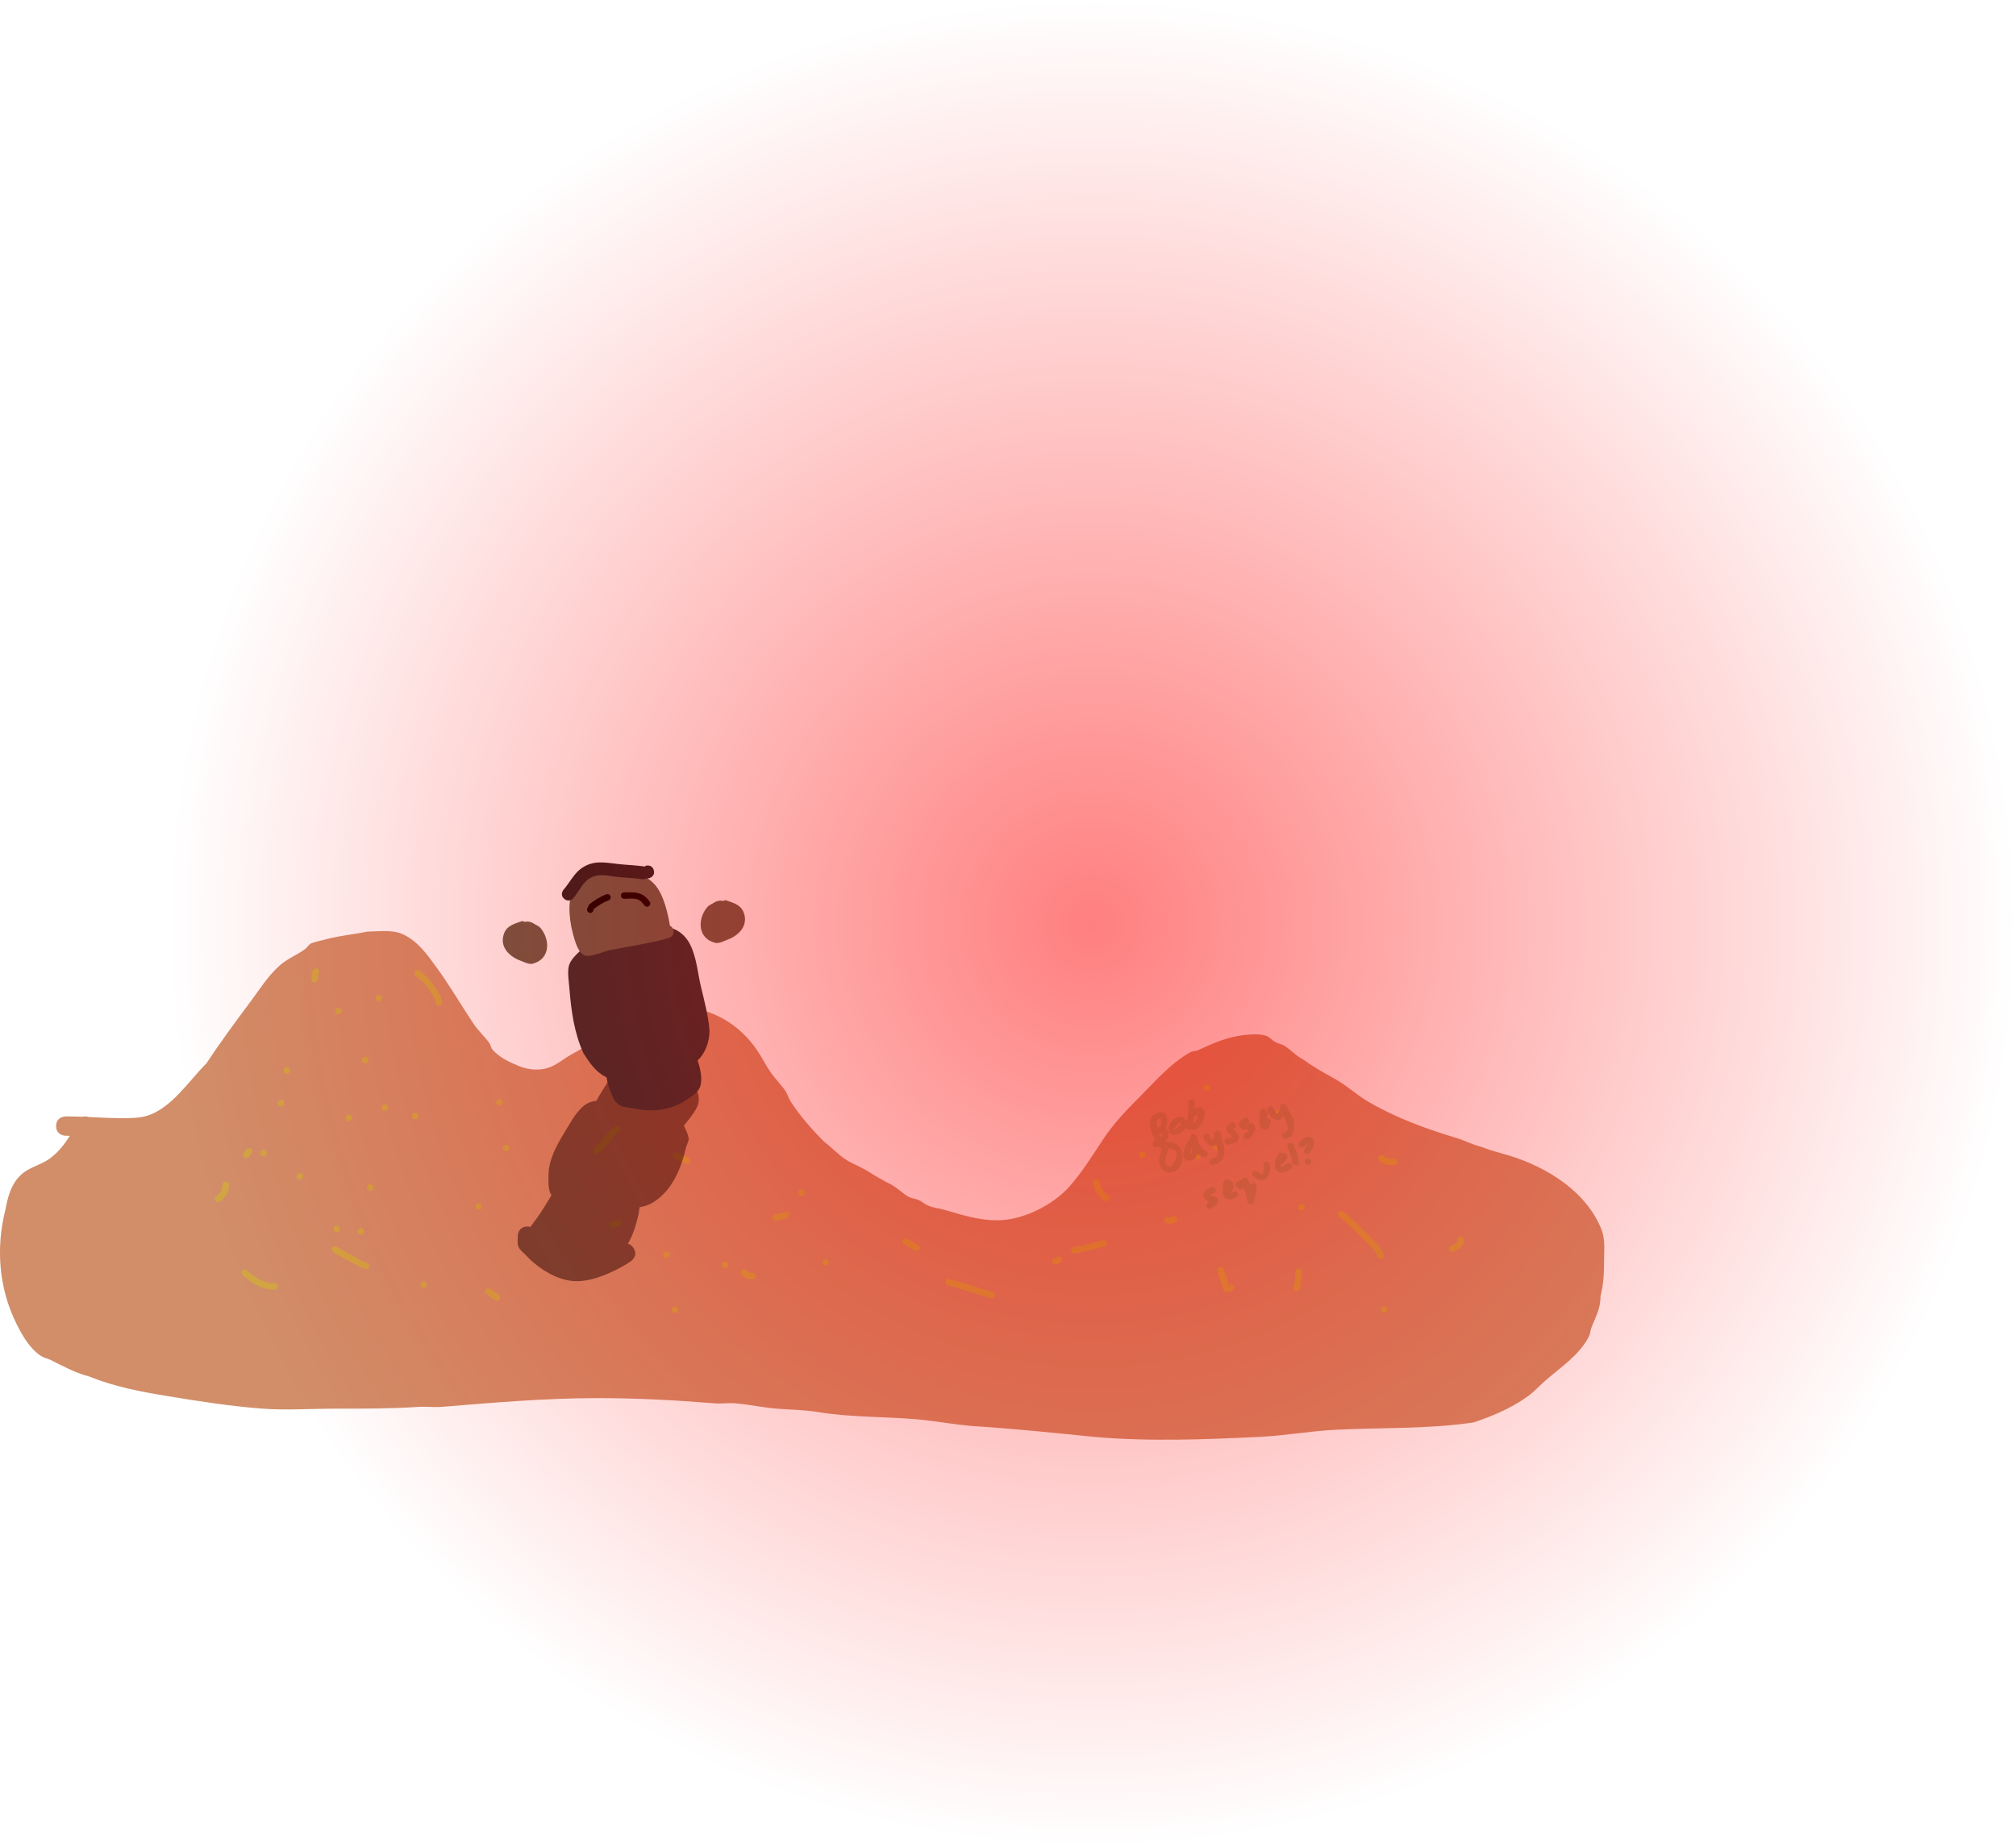 <svg version="1.1" xmlns="http://www.w3.org/2000/svg" xmlns:xlink="http://www.w3.org/1999/xlink" width="780.867" height="715.682" viewBox="0,0,780.867,715.682"><defs><radialGradient cx="353.272" cy="208.05" r="357.841" gradientUnits="userSpaceOnUse" id="color-1"><stop offset="0" stop-color="#ff0000" stop-opacity="0.502"/><stop offset="1" stop-color="#ff0000" stop-opacity="0"/></radialGradient></defs><g transform="translate(69.754,149.791)"><g data-paper-data="{&quot;isPaintingLayer&quot;:true}" fill-rule="nonzero" stroke="none" stroke-linecap="butt" stroke-linejoin="miter" stroke-miterlimit="10" stroke-dasharray="" stroke-dashoffset="0" style="mix-blend-mode: normal"><path d="M-42.722,290.258c-0.519,-0.012 -1.035,-0.019 -1.547,-0.019c0,0 -3.75,0 -3.75,-3.75c0,-3.75 3.75,-3.75 3.75,-3.75c2.127,0 4.242,0.057 6.352,0.138c0.338,-0.088 0.72,-0.138 1.151,-0.138c0.59,0 1.088,0.093 1.507,0.25c4.253,0.192 8.504,0.426 12.818,0.433c3.349,0.005 7.164,-0.006 10.379,-1.161c9.185,-3.299 15.573,-13.428 22.191,-19.976c5.386,-8.147 11.18,-16.042 16.997,-23.805c3.622,-4.832 6.776,-10.048 11.369,-14.129c3.094,-2.749 6.614,-4.065 9.858,-6.387c0.893,-0.639 1.428,-1.739 2.391,-2.267c0.585,-0.321 5.368,-1.482 6.395,-1.739c5.237,-1.309 10.317,-1.776 15.547,-2.822c4.259,-0.025 9.383,-0.808 13.401,0.949c5.877,2.571 9.571,7.88 13.188,12.847c5.164,7.092 9.545,14.649 14.41,21.949c1.785,2.679 4.23,4.837 6.069,7.403c0.553,0.771 0.618,1.845 1.238,2.564c2.213,2.564 5.766,4.564 8.852,5.758c3.834,1.95 8.718,2.674 12.936,1.238c3.178,-1.082 6.043,-3.603 8.962,-5.197c13.179,-7.195 26.536,-18.198 42.05,-18.198c12.145,0.107 23,6.69 29.762,16.736c1.892,2.811 3.418,5.944 5.377,8.748c1.084,1.551 4.605,5.484 5.537,6.941c0.822,1.285 1.231,2.804 2.046,4.093c3.45,5.452 8.392,11 12.941,15.559c2.759,2.069 5.041,4.598 7.869,6.575c2.737,1.913 5.888,2.916 8.698,4.664c3.17,1.972 5.913,3.602 9.245,5.288c2.518,1.274 4.467,3.493 6.947,4.84c1.191,0.647 2.633,0.692 3.868,1.251c1.208,0.547 2.207,1.489 3.411,2.046c2.192,1.015 4.691,1.165 7.005,1.859c6.522,1.955 13.167,3.966 20.077,3.937c9.631,0.047 21.491,-5.813 27.902,-13.076c5.155,-5.841 9.035,-12.266 13.325,-18.691c3.821,-5.723 8.579,-10.724 13.421,-15.566c6.211,-6.211 12.263,-13.392 20.087,-17.762c0.891,-0.498 2.026,-0.372 2.958,-0.786c4.387,-1.95 8.069,-3.788 12.804,-4.948c3.681,-0.902 10.009,-1.878 13.692,-0.602c1.294,0.448 2.178,1.678 3.38,2.335c1.151,0.629 2.529,0.801 3.638,1.503c2.728,1.727 4.404,3.894 7.411,5.398c3.93,2.93 7.949,5.083 12.144,7.424c4.556,2.542 8.487,6.262 13.005,8.893c10.683,6.221 22.258,10.437 33.975,13.974c3.309,0.999 6.264,2.594 9.635,3.437c3.618,1.44 7.143,2.272 10.829,3.384c14.628,4.416 30.131,14.065 35.853,28.845c1.415,3.654 0.934,7.772 0.934,11.584c0,4.887 -0.151,9.339 -1.392,14.101c0.019,5.015 -1.951,7.984 -3.615,12.439c-0.367,0.982 -0.339,2.104 -0.813,3.039c-3.638,7.18 -10.743,11.861 -16.618,16.91c-2.349,2.019 -4.573,4.548 -7.086,6.348c-6.443,4.614 -13.612,7.684 -21.113,10.157c-17.707,2.58 -35.349,1.951 -53.176,2.801c-9.816,0.468 -19.549,2.276 -29.354,2.751c-21.296,1.032 -43.352,1.914 -64.629,-0.009c-15.198,-1.519 -30.401,-3.123 -45.614,-4.086c-7.797,-0.494 -15.503,-2.096 -23.269,-2.734c-12.56,-1.032 -25.342,-0.723 -37.824,-2.767c-5.331,-0.907 -10.698,-0.871 -16.064,-1.326c-5.269,-0.447 -10.503,-1.564 -15.749,-2.052c-2.697,-0.251 -5.426,0.226 -8.125,0.005c-15.117,-1.237 -30.154,-2.034 -45.393,-2.034c-20.158,0 -40.385,1.76 -60.444,3.401c-2.946,0.241 -5.918,-0.199 -8.868,0c-10.761,0.726 -21.508,0.692 -32.326,0.692c-9.318,0 -18.986,0.691 -28.277,-0.013c-12.201,-0.924 -24.337,-2.816 -36.454,-4.812c-10.613,-1.748 -20.571,-3.612 -30.557,-7.635c-5.221,-1.331 -10.066,-3.944 -14.837,-6.348c-1.229,-0.619 -2.649,-0.852 -3.809,-1.593c-4.346,-2.778 -7.265,-7.953 -9.475,-12.368c-6.871,-13.722 -8.09,-29.34 -4.397,-44.11c0.995,-4.975 2.024,-9.667 5.782,-13.425c3.293,-3.293 7.768,-3.922 11.373,-6.53c3.222,-2.33 5.747,-5.473 7.833,-8.878z" data-paper-data="{&quot;index&quot;:null}" fill="#d18e69" stroke-width="0.5"/><path d="M210.327,199.307l0.843,-0.364c2.553,0.899 5.829,1.581 7.048,4.581c2.129,5.236 -1.805,9.14 -6.226,10.768c-1.567,0.577 -3.261,1.606 -4.873,1.167c-6.81,-1.852 -6.645,-9.321 -2.976,-13.742c0.772,-0.93 2.019,-1.328 3.029,-1.992c0,0 1.557,-0.934 3.155,-0.419z" fill="#635d48" stroke-width="0.5"/><path d="M136.63,207.815c1.01,0.664 2.257,1.062 3.029,1.992c3.669,4.42 3.835,11.89 -2.976,13.742c-1.612,0.438 -3.306,-0.59 -4.873,-1.167c-4.421,-1.628 -8.355,-5.532 -6.226,-10.768c1.22,-3 4.495,-3.682 7.048,-4.581l0.843,0.364c1.597,-0.515 3.155,0.419 3.155,0.419z" data-paper-data="{&quot;index&quot;:null}" fill="#635d48" stroke-width="0.5"/><path d="M40.106,264.947c0,-0.69 0.56,-1.25 1.25,-1.25c0.69,0 1.25,0.56 1.25,1.25c0,0.69 -0.56,1.25 -1.25,1.25c-0.69,0 -1.25,-0.56 -1.25,-1.25z" fill="#d1a643" stroke-width="0.5"/><path d="M31.106,296.947c0,-0.69 0.56,-1.25 1.25,-1.25c0.69,0 1.25,0.56 1.25,1.25c0,0.69 -0.56,1.25 -1.25,1.25c-0.69,0 -1.25,-0.56 -1.25,-1.25z" fill="#d1a643" stroke-width="0.5"/><path d="M72.439,310.281c0,-0.69 0.56,-1.25 1.25,-1.25c0.69,0 1.25,0.56 1.25,1.25c0,0.69 -0.56,1.25 -1.25,1.25c-0.69,0 -1.25,-0.56 -1.25,-1.25z" fill="#d1a643" stroke-width="0.5"/><path d="M78.106,279.281c0,-0.69 0.56,-1.25 1.25,-1.25c0.69,0 1.25,0.56 1.25,1.25c0,0.69 -0.56,1.25 -1.25,1.25c-0.69,0 -1.25,-0.56 -1.25,-1.25z" fill="#d1a643" stroke-width="0.5"/><path d="M114.439,317.614c0,-0.69 0.56,-1.25 1.25,-1.25c0.69,0 1.25,0.56 1.25,1.25c0,0.69 -0.56,1.25 -1.25,1.25c-0.69,0 -1.25,-0.56 -1.25,-1.25z" fill="#d1a643" stroke-width="0.5"/><path d="M59.439,326.281c0,-0.69 0.56,-1.25 1.25,-1.25c0.69,0 1.25,0.56 1.25,1.25c0,0.69 -0.56,1.25 -1.25,1.25c-0.69,0 -1.25,-0.56 -1.25,-1.25z" fill="#d1a643" stroke-width="0.5"/><path d="M160.472,296.831c-0.884,-0.884 0,-1.768 0,-1.768l0.333,-0.333c2.57,-2.57 4.844,-6.595 7.992,-8.234c0,0 1.118,-0.559 1.677,0.559c0.559,1.118 -0.559,1.677 -0.559,1.677c-1.878,0.884 -2.334,2.398 -3.592,4.008c-1.07,1.369 -2.52,2.528 -3.749,3.758l-0.333,0.333c0,0 -0.884,0.884 -1.768,0z" fill="#d1a643" stroke-width="0.5"/><path d="M64.106,283.281c0,-0.69 0.56,-1.25 1.25,-1.25c0.69,0 1.25,0.56 1.25,1.25c0,0.69 -0.56,1.25 -1.25,1.25c-0.69,0 -1.25,-0.56 -1.25,-1.25z" fill="#d1a643" stroke-width="0.5"/><path d="M75.772,236.947c0,-0.69 0.56,-1.25 1.25,-1.25c0.69,0 1.25,0.56 1.25,1.25c0,0.69 -0.56,1.25 -1.25,1.25c-0.69,0 -1.25,-0.56 -1.25,-1.25z" fill="#d1a643" stroke-width="0.5"/><path d="M60.106,241.947c0,-0.69 0.56,-1.25 1.25,-1.25c0.69,0 1.25,0.56 1.25,1.25c0,0.69 -0.56,1.25 -1.25,1.25c-0.69,0 -1.25,-0.56 -1.25,-1.25z" fill="#d1a643" stroke-width="0.5"/><path d="M70.439,260.947c0,-0.69 0.56,-1.25 1.25,-1.25c0.69,0 1.25,0.56 1.25,1.25c0,0.69 -0.56,1.25 -1.25,1.25c-0.69,0 -1.25,-0.56 -1.25,-1.25z" fill="#d1a643" stroke-width="0.5"/><path d="M122.439,277.281c0,-0.69 0.56,-1.25 1.25,-1.25c0.69,0 1.25,0.56 1.25,1.25c0,0.69 -0.56,1.25 -1.25,1.25c-0.69,0 -1.25,-0.56 -1.25,-1.25z" fill="#d1a643" stroke-width="0.5"/><path d="M125.106,294.947c0,-0.69 0.56,-1.25 1.25,-1.25c0.69,0 1.25,0.56 1.25,1.25c0,0.69 -0.56,1.25 -1.25,1.25c-0.69,0 -1.25,-0.56 -1.25,-1.25z" fill="#d1a643" stroke-width="0.5"/><path d="M229.503,322.343c-0.395,-1.186 0.791,-1.581 0.791,-1.581l1.395,-0.397c0.867,0.018 1.736,-0.244 2.536,-0.577c0,0 1.161,-0.464 1.625,0.696c0.464,1.161 -0.696,1.625 -0.696,1.625c-1.102,0.427 -2.282,0.739 -3.464,0.756l-0.605,0.269c0,0 -1.186,0.395 -1.581,-0.791z" fill="#d1a643" stroke-width="0.5"/><path d="M190.904,297.388c0.559,-1.118 1.677,-0.559 1.677,-0.559l1.286,0.644c1.032,0.413 2.052,0.859 3.047,1.356c0,0 1.118,0.559 0.559,1.677c-0.559,1.118 -1.677,0.559 -1.677,0.559c-0.963,-0.482 -1.953,-0.911 -2.953,-1.311l-1.38,-0.689c0,0 -1.118,-0.559 -0.559,-1.677z" fill="#d1a643" stroke-width="0.5"/><path d="M222.939,344.614c0,1.25 -1.25,1.25 -1.25,1.25l-0.912,-0.024c-1.205,-0.274 -2.406,-0.829 -3.305,-1.675c0,0 -0.884,-0.884 0,-1.768c0.884,-0.884 1.768,0 1.768,0c0.504,0.558 1.285,0.874 2.028,0.991l0.422,-0.024c0,0 1.25,0 1.25,1.25z" fill="#d1a643" stroke-width="0.5"/><path d="M166.439,324.614c0,-1.25 1.25,-1.25 1.25,-1.25l-0.131,0.089c0.556,-0.222 1.111,-0.444 1.667,-0.667c0,0 1.161,-0.464 1.625,0.696c0.464,1.161 -0.696,1.625 -0.696,1.625c-0.556,0.222 -1.111,0.444 -1.667,0.667l-0.798,0.089c0,0 -1.25,0 -1.25,-1.25z" fill="#d1a643" stroke-width="0.5"/><path d="M209.772,340.281c0,-0.69 0.56,-1.25 1.25,-1.25c0.69,0 1.25,0.56 1.25,1.25c0,0.69 -0.56,1.25 -1.25,1.25c-0.69,0 -1.25,-0.56 -1.25,-1.25z" fill="#d1a643" stroke-width="0.5"/><path d="M286.467,334.186c-0.571,1.112 -1.683,0.54 -1.683,0.54l-0.878,-0.453c-1.134,-0.648 -2.274,-1.29 -3.443,-1.874c0,0 -1.118,-0.559 -0.559,-1.677c0.559,-1.118 1.677,-0.559 1.677,-0.559c1.21,0.605 2.39,1.269 3.565,1.94l0.781,0.4c0,0 1.112,0.571 0.54,1.683z" fill="#d1a643" stroke-width="0.5"/><path d="M239.439,312.281c0,-0.69 0.56,-1.25 1.25,-1.25c0.69,0 1.25,0.56 1.25,1.25c0,0.69 -0.56,1.25 -1.25,1.25c-0.69,0 -1.25,-0.56 -1.25,-1.25z" fill="#d1a643" stroke-width="0.5"/><path d="M341.474,337.722c0.559,1.118 -0.559,1.677 -0.559,1.677l-1.333,0.667c0,0 -1.118,0.559 -1.677,-0.559c-0.559,-1.118 0.559,-1.677 0.559,-1.677l1.333,-0.667c0,0 1.118,-0.559 1.677,0.559z" fill="#d1a643" stroke-width="0.5"/><path d="M345.13,334.859c-0.245,-1.226 0.981,-1.471 0.981,-1.471l1.667,-0.333c3.251,-0.65 6.402,-1.517 9.609,-2.32c0,0 1.213,-0.303 1.516,0.91c0.303,1.213 -0.91,1.516 -0.91,1.516c-3.245,0.809 -6.436,1.688 -9.725,2.346l-1.667,0.333c0,0 -1.226,0.245 -1.471,-0.981z" fill="#d1a643" stroke-width="0.5"/><path d="M296.487,346.604c0.343,-1.202 1.545,-0.859 1.545,-0.859l2.333,0.667c4.81,1.375 9.525,2.963 14.333,4.333c0,0 1.202,0.343 0.859,1.545c-0.343,1.202 -1.545,0.859 -1.545,0.859c-4.809,-1.377 -9.521,-2.959 -14.333,-4.333l-2.333,-0.667c0,0 -1.202,-0.343 -0.859,-1.545z" fill="#d1a643" stroke-width="0.5"/><path d="M248.772,339.281c0,-0.69 0.56,-1.25 1.25,-1.25c0.69,0 1.25,0.56 1.25,1.25c0,0.69 -0.56,1.25 -1.25,1.25c-0.69,0 -1.25,-0.56 -1.25,-1.25z" fill="#d1a643" stroke-width="0.5"/><path d="M392.772,298.281c0,-0.69 0.56,-1.25 1.25,-1.25c0.69,0 1.25,0.56 1.25,1.25c0,0.69 -0.56,1.25 -1.25,1.25c-0.69,0 -1.25,-0.56 -1.25,-1.25z" fill="#d1a643" stroke-width="0.5"/><path d="M433.106,317.947c0,-0.69 0.56,-1.25 1.25,-1.25c0.69,0 1.25,0.56 1.25,1.25c0,0.69 -0.56,1.25 -1.25,1.25c-0.69,0 -1.25,-0.56 -1.25,-1.25z" fill="#d1a643" stroke-width="0.5"/><path d="M386.14,322.055c0.559,1.118 -0.559,1.677 -0.559,1.677l-1.756,0.791c-0.591,-0.121 -1.182,-0.242 -1.773,-0.363c0,0 -1.213,-0.303 -0.91,-1.516c0.303,-1.213 1.516,-0.91 1.516,-0.91c0.298,0.101 0.596,0.202 0.894,0.303l0.911,-0.542c0,0 1.118,-0.559 1.677,0.559z" fill="#d1a643" stroke-width="0.5"/><path d="M424.106,281.614c0,-0.69 0.56,-1.25 1.25,-1.25c0.69,0 1.25,0.56 1.25,1.25c0,0.69 -0.56,1.25 -1.25,1.25c-0.69,0 -1.25,-0.56 -1.25,-1.25z" fill="#d1a643" stroke-width="0.5"/><path d="M407.906,348.064c0.884,0.884 0,1.768 0,1.768l-0.914,0.662c-0.76,0.064 -1.626,0.585 -2.28,0.193c-0.654,-0.392 -0.644,-1.385 -0.903,-2.102c-0.699,-1.935 -1.32,-3.948 -1.973,-5.908c0,0 -0.395,-1.186 0.791,-1.581c1.186,-0.395 1.581,0.791 1.581,0.791c0.524,1.574 1.15,3.113 1.673,4.687c0.207,0.624 -0.447,1.632 0.117,1.97c0.175,0.105 0.258,-0.316 0.387,-0.474l-0.247,-0.005c0,0 0.884,-0.884 1.768,0z" fill="#d1a643" stroke-width="0.5"/><path d="M448.702,319.847c0.767,-0.987 1.754,-0.219 1.754,-0.219l1.027,0.798c3.385,2.638 6.289,5.837 9.322,8.87c2.196,2.196 4.196,3.946 5.378,6.854c0,0 0.464,1.161 -0.696,1.625c-1.161,0.464 -1.625,-0.696 -1.625,-0.696c-1.006,-2.563 -2.895,-4.086 -4.824,-6.015c-2.957,-2.957 -5.784,-6.099 -9.089,-8.664l-1.027,-0.798c0,0 -0.987,-0.767 -0.219,-1.754z" fill="#d1a643" stroke-width="0.5"/><path d="M403.85,295.412c-0.464,1.161 -1.625,0.696 -1.625,0.696l-1.667,-0.667c0,0 -1.161,-0.464 -0.696,-1.625c0.464,-1.161 1.625,-0.696 1.625,-0.696l1.667,0.667c0,0 1.161,0.464 0.696,1.625z" fill="#d1a643" stroke-width="0.5"/><path d="M491.439,333.947c0,-1.25 1.25,-1.25 1.25,-1.25l-0.164,0.094c1.076,-0.595 2.465,-0.902 2.247,-2.178c0,0 0,-1.25 1.25,-1.25c1.25,0 1.25,1.25 1.25,1.25c-0.186,2.668 -1.41,3.085 -3.607,4.405l-0.976,0.178c0,0 -1.25,0 -1.25,-1.25z" fill="#d1a643" stroke-width="0.5"/><path d="M464.356,298.197c0.75,-1 1.75,-0.25 1.75,-0.25l1.139,0.88c0.9,0.268 1.906,0.505 2.808,0.24c0,0 1.213,-0.303 1.516,0.91c0.303,1.213 -0.91,1.516 -0.91,1.516c-1.479,0.331 -3.066,-0.021 -4.526,-0.426l-1.527,-1.12c0,0 -1,-0.75 -0.25,-1.75z" fill="#d1a643" stroke-width="0.5"/><path d="M465.106,357.614c0,-0.69 0.56,-1.25 1.25,-1.25c0.69,0 1.25,0.56 1.25,1.25c0,0.69 -0.56,1.25 -1.25,1.25c-0.69,0 -1.25,-0.56 -1.25,-1.25z" fill="#d1a643" stroke-width="0.5"/><path d="M396.439,271.614c0,-0.69 0.56,-1.25 1.25,-1.25c0.69,0 1.25,0.56 1.25,1.25c0,0.69 -0.56,1.25 -1.25,1.25c-0.69,0 -1.25,-0.56 -1.25,-1.25z" fill="#d1a643" stroke-width="0.5"/><path d="M359.807,314.84c-0.559,1.118 -1.677,0.559 -1.677,0.559l-0.992,-0.567c-1.815,-1.844 -3.294,-3.906 -3.366,-6.551c0,0 0,-1.25 1.25,-1.25c1.25,0 1.25,1.25 1.25,1.25c-0.083,1.831 1.375,3.547 2.634,4.783l0.342,0.099c0,0 1.118,0.559 0.559,1.677z" fill="#d1a643" stroke-width="0.5"/><path d="M371.439,297.614c0,-0.69 0.56,-1.25 1.25,-1.25c0.69,0 1.25,0.56 1.25,1.25c0,0.69 -0.56,1.25 -1.25,1.25c-0.69,0 -1.25,-0.56 -1.25,-1.25z" fill="#d1a643" stroke-width="0.5"/><path d="M431.797,350.399c-1.118,-0.559 -0.559,-1.677 -0.559,-1.677l0.239,-0.411c0.465,-1.802 0.379,-3.681 0.642,-5.54c0,0 0.177,-1.237 1.414,-1.061c1.237,0.177 1.061,1.414 1.061,1.414c-0.283,1.964 -0.224,3.874 -0.691,5.793l-0.428,0.923c0,0 -0.559,1.118 -1.677,0.559z" fill="#d1a643" stroke-width="0.5"/><path d="M68.772,327.281c0,-0.69 0.56,-1.25 1.25,-1.25c0.69,0 1.25,0.56 1.25,1.25c0,0.69 -0.56,1.25 -1.25,1.25c-0.69,0 -1.25,-0.56 -1.25,-1.25z" fill="#d1a643" stroke-width="0.5"/><path d="M118.238,350.055c0.559,-1.118 1.677,-0.559 1.677,-0.559l0.858,0.451c0.889,0.667 1.778,1.333 2.667,2c0,0 1,0.75 0.25,1.75c-0.75,1 -1.75,0.25 -1.75,0.25c-0.889,-0.667 -1.778,-1.333 -2.667,-2l-0.476,-0.215c0,0 -1.118,-0.559 -0.559,-1.677z" fill="#d1a643" stroke-width="0.5"/><path d="M73.208,341.009c-0.395,1.186 -1.581,0.791 -1.581,0.791l-2.154,-0.73c-3.278,-2.169 -6.867,-3.565 -10.144,-5.75c0,0 -1.04,-0.693 -0.347,-1.733c0.693,-1.04 1.733,-0.347 1.733,-0.347c3.183,2.123 6.685,3.453 9.856,5.584l1.846,0.604c0,0 1.186,0.395 0.791,1.581z" fill="#d1a643" stroke-width="0.5"/><path d="M24.062,342.481c0.8,-0.96 1.76,-0.16 1.76,-0.16l0.079,0.066c3.347,2.792 6.184,5.008 10.787,4.977c0,0 1.25,0 1.25,1.25c0,1.25 -1.25,1.25 -1.25,1.25c-5.223,-0.029 -8.557,-2.368 -12.387,-5.557l-0.079,-0.066c0,0 -0.96,-0.8 -0.16,-1.76z" fill="#d1a643" stroke-width="0.5"/><path d="M27.439,295.281c1,0.75 0.25,1.75 0.25,1.75l-1,1.333c0,0 -0.75,1 -1.75,0.25c-1,-0.75 -0.25,-1.75 -0.25,-1.75l1,-1.333c0,0 0.75,-1 1.75,-0.25z" fill="#d1a643" stroke-width="0.5"/><path d="M53.573,225.73c0.808,0.808 0.139,1.615 0.018,1.749c-0.04,0.821 -0.162,1.641 -0.356,2.438c0,0 -0.303,1.213 -1.516,0.91c-1.213,-0.303 -0.909,-1.516 -0.909,-1.516c0.198,-0.769 0.302,-1.57 0.296,-2.364l0.699,-1.217c0,0 0.884,-0.884 1.768,0z" fill="#d1a643" stroke-width="0.5"/><path d="M175.594,333.694c2.08,3.12 -1.04,5.2 -1.04,5.2l-1.475,0.978c-5.538,3.267 -12.966,6.771 -19.582,6.713c-7.203,-0.063 -14.691,-4.846 -19.421,-9.924c-1.037,-1.113 -2.406,-2.031 -3.019,-3.423c-0.55,-1.249 -0.19,-2.722 -0.285,-4.083c0,0 0,-3.75 3.75,-3.75c0.456,0 0.856,0.055 1.208,0.153c0.831,-1.322 1.873,-2.556 2.774,-3.839c1.925,-2.74 3.656,-5.58 5.342,-8.45c-0.023,-0.032 -0.045,-0.064 -0.068,-0.097c-1.262,-1.851 -1.104,-5.22 -1.092,-7.406c0.041,-7.155 4.007,-13.181 7.595,-19.14c2.095,-3.48 5.011,-8.545 9.275,-9.628c0.581,-0.148 1.133,-0.236 1.659,-0.274c1.533,-2.785 3.319,-5.47 4.952,-8.192c0,0 1.929,-3.216 5.145,-1.286c2.408,1.445 1.931,3.61 1.539,4.607c0.929,-0.369 1.904,-0.654 2.848,-0.978c0.925,-0.317 1.844,-0.658 2.785,-0.925c6.809,-1.935 22.935,-4.431 22.409,6.806c-0.133,2.841 -3.493,6.709 -5.193,8.846c-0.187,0.226 -0.378,0.451 -0.572,0.674c0.667,1.629 1.641,3.185 1.835,4.927c0.136,1.222 -0.716,2.354 -0.993,3.552c-1.863,8.053 -5.29,16.635 -12.701,21.262c-1.643,1.026 -3.436,1.599 -5.287,1.919c-0.166,1.326 -0.381,2.578 -0.529,3.217c-0.791,3.421 -2.042,7.686 -4.006,10.913c0.731,0.179 1.489,0.645 2.144,1.628zM193.17,276.371c-0.452,-0.009 -1.024,-0.204 -1.532,-0.323c0.17,0.331 0.308,0.721 0.4,1.18c0.037,0.187 0.064,0.367 0.079,0.54c0.155,-0.24 0.308,-0.482 0.459,-0.726c0.109,-0.177 0.348,-0.438 0.595,-0.671zM189.106,281.639c0.017,0.037 0.034,0.075 0.051,0.113c0.048,-0.053 0.097,-0.108 0.145,-0.163c-0.102,0.03 -0.172,0.045 -0.196,0.051z" fill-opacity="0.502" fill="#000000" stroke-width="0.5"/><path d="M100.659,239.827c-1.213,0.303 -1.516,-0.91 -1.516,-0.91l-0.293,-1.203c-2.039,-4.079 -3.937,-6.521 -7.609,-9.458c0,0 -0.976,-0.781 -0.195,-1.757c0.781,-0.976 1.757,-0.195 1.757,-0.195c4.028,3.223 6.143,6.046 8.391,10.542l0.374,1.464c0,0 0.303,1.213 -0.91,1.516z" fill="#d1a643" stroke-width="0.5"/><path d="M37.772,277.614c0,-0.69 0.56,-1.25 1.25,-1.25c0.69,0 1.25,0.56 1.25,1.25c0,0.69 -0.56,1.25 -1.25,1.25c-0.69,0 -1.25,-0.56 -1.25,-1.25z" fill="#d1a643" stroke-width="0.5"/><path d="M13.571,315.173c-0.559,-1.118 0.559,-1.677 0.559,-1.677l0.335,-0.093c1.291,-1.277 2.018,-2.248 1.974,-4.123c0,0 0,-1.25 1.25,-1.25c1.25,0 1.25,1.25 1.25,1.25c-0.041,2.554 -0.955,4.078 -2.693,5.877l-0.998,0.574c0,0 -1.118,0.559 -1.677,-0.559z" fill="#d1a643" stroke-width="0.5"/><path d="M45.106,305.947c0,-0.69 0.56,-1.25 1.25,-1.25c0.69,0 1.25,0.56 1.25,1.25c0,0.69 -0.56,1.25 -1.25,1.25c-0.69,0 -1.25,-0.56 -1.25,-1.25z" fill="#d1a643" stroke-width="0.5"/><path d="M89.772,282.614c0,-0.69 0.56,-1.25 1.25,-1.25c0.69,0 1.25,0.56 1.25,1.25c0,0.69 -0.56,1.25 -1.25,1.25c-0.69,0 -1.25,-0.56 -1.25,-1.25z" fill="#d1a643" stroke-width="0.5"/><path d="M93.106,347.947c0,-0.69 0.56,-1.25 1.25,-1.25c0.69,0 1.25,0.56 1.25,1.25c0,0.69 -0.56,1.25 -1.25,1.25c-0.69,0 -1.25,-0.56 -1.25,-1.25z" fill="#d1a643" stroke-width="0.5"/><path d="M190.439,357.614c0,-0.69 0.56,-1.25 1.25,-1.25c0.69,0 1.25,0.56 1.25,1.25c0,0.69 -0.56,1.25 -1.25,1.25c-0.69,0 -1.25,-0.56 -1.25,-1.25z" fill="#d1a643" stroke-width="0.5"/><path d="M187.106,336.281c0,-0.69 0.56,-1.25 1.25,-1.25c0.69,0 1.25,0.56 1.25,1.25c0,0.69 -0.56,1.25 -1.25,1.25c-0.69,0 -1.25,-0.56 -1.25,-1.25z" fill="#d1a643" stroke-width="0.5"/><g stroke-width="0.5"><g data-paper-data="{&quot;index&quot;:null}"><path d="M165.19,267.606c-0.126,-0.059 -0.251,-0.12 -0.375,-0.182c-3.903,-1.962 -6.323,-5.621 -8.594,-9.195c-3.619,-7.955 -4.749,-16.56 -5.438,-25.209c-0.194,-2.439 -0.867,-6.472 -0.123,-8.828c0.653,-2.068 2.598,-4.039 4.162,-5.45c5.004,-4.514 11.388,-7.203 17.973,-8.319c2.642,-0.438 5.251,-0.66 7.919,-0.883l2.102,-0.211c0,0 0.437,-0.044 0.963,0.089c5.567,-0.978 10.936,1.135 13.744,6.652c2.559,5.028 2.964,11.199 4.263,16.604c1.346,5.605 2.798,10.977 3.279,16.759c-0.058,5.085 -1.825,8.859 -4.611,11.671c1.252,3.603 2.043,7.898 0.738,10.702c-0.828,1.778 -3.342,3.331 -4.906,4.425c-5.563,3.893 -12.93,4.966 -19.517,3.614c-0.853,-0.175 -5.216,-0.795 -5.713,-1.049c-2.85,-1.46 -3.014,-2.804 -4.237,-5.382c-0.577,-1.602 -1.377,-3.746 -1.63,-5.807z" fill="#2e2e2e"/><path d="M189.356,213.568l-2.255,0.674c-6.873,1.709 -13.735,2.714 -20.694,4.099c-2.404,0.478 -7.459,2.906 -9.741,2.025c-2.079,-0.802 -3.257,-4.187 -3.852,-6.103c-1.964,-6.329 -2.967,-13.607 -0.684,-19.888c6.432,-9.093 25.036,-9.986 32.25,-0.831c3.044,3.863 4.532,10.501 5.373,15.337c0.519,0.228 1.014,0.688 1.28,1.574c0.718,2.395 -1.676,3.113 -1.676,3.113z" data-paper-data="{&quot;index&quot;:null}" fill="#635d48"/></g><path d="M183.492,187.395c0.628,2.42 -1.791,3.048 -1.791,3.048l-2.459,0.43c-3.373,-0.515 -6.757,-0.563 -10.142,-0.944c-3.998,-0.45 -7.112,-1.545 -10.698,0.724c-2.511,1.589 -4.157,5.312 -6.092,7.535c0,0 -1.644,1.884 -3.527,0.24c-1.884,-1.644 -0.24,-3.527 -0.24,-3.527c2.369,-2.707 4.073,-6.396 7.116,-8.428c4.643,-3.099 8.865,-2.093 14.001,-1.512c3.448,0.39 6.894,0.449 10.332,0.97l0.451,-0.326c0,0 2.42,-0.628 3.048,1.791z" data-paper-data="{&quot;index&quot;:null}" fill="#202020"/><path d="M181.675,201.211c-0.96,0.8 -1.761,-0.16 -1.761,-0.16l-0.852,-1.023c-1.739,-2.234 -4.55,-1.599 -7.052,-1.596c0,0 -1.25,0 -1.25,-1.25c0,-1.25 1.25,-1.25 1.25,-1.25c3.467,0.005 6.481,-0.368 8.973,2.495l0.852,1.023c0,0 0.8,0.96 -0.16,1.76z" fill="#000000"/><path d="M158.489,203.824c-1.186,-0.395 -0.791,-1.581 -0.791,-1.581l0.727,-1.588c1.896,-1.562 4.378,-3.084 6.669,-3.961c0,0 1.17,-0.439 1.609,0.732c0.439,1.17 -0.732,1.609 -0.732,1.609c-2.022,0.739 -4.301,2.15 -5.946,3.54l0.045,0.458c0,0 -0.395,1.186 -1.581,0.791z" fill="#000000"/></g><path d="M397.913,318.147c-0.884,-0.884 0,-1.768 0,-1.768l0.376,-0.341c0.061,-0.039 0.141,-0.084 0.233,-0.131c-0.702,-0.288 -1.42,-0.979 -1.449,-1.021c-1.768,-2.575 0.353,-3.812 2.343,-4.698c0,0 1.149,-0.492 1.641,0.657c0.492,1.149 -0.657,1.641 -0.657,1.641c-3.546,1.44 0.998,0.458 1.599,2.289c0.559,1.702 -1.36,2.678 -2.324,3.343l0.005,0.029c0,0 -0.884,0.884 -1.768,0z" fill="#b4875a" stroke-width="0.5"/><path d="M406.669,312.595c0.506,-0.096 0.964,-0.526 1.45,-0.74c0,0 1.149,-0.492 1.641,0.657c0.492,1.149 -0.657,1.641 -0.657,1.641c-0.487,0.204 -0.943,0.513 -1.462,0.613c-2.875,0.552 -3.773,-0.772 -3.799,-3.429c-0.011,-1.138 -0.192,-3.706 1.422,-4.153c0.939,-0.26 2.012,0.561 2.597,1.341c0.45,0.6 0.063,1.499 0.094,2.248l-0.897,1.442c0,0 -0.141,0.211 -0.39,0.379z" fill="#b4875a" stroke-width="0.5"/><path d="M414.404,309.767c0.028,-0.285 0.198,-1.162 1.245,-1.162c1.25,0 1.25,1.25 1.25,1.25l-0.002,1.374c-0.195,1.578 -0.294,2.384 -0.686,3.235l0.238,0.089l-0.545,1.454c-0.17,0.488 -0.634,0.838 -1.181,0.838c-0.606,0 -1.111,-0.431 -1.226,-1.003l-0.365,-1.643c-0.256,-1.154 -0.925,-2.545 -0.991,-3.74c-0.571,0.442 -1.139,0.799 -1.694,0.506c-3.509,-1.85 -0.563,-3.211 0.873,-3.747c0.171,-0.487 0.635,-0.837 1.18,-0.837c0.562,0 1.038,0.371 1.195,0.882l0.546,1.639l-0.211,0.07c0.135,0.264 0.259,0.526 0.373,0.792z" fill="#b4875a" stroke-width="0.5"/><path d="M420.53,300.31c1.213,-0.303 1.516,0.91 1.516,0.91l0.223,1.044c-0.008,4.292 -2.863,7.108 -6.578,3.662c0,0 -0.884,-0.884 0,-1.768c0.884,-0.884 1.768,0 1.768,0c1.978,2.277 2.314,-0.092 2.311,-1.894l-0.148,-0.438c0,0 -0.303,-1.213 0.91,-1.516z" fill="#b4875a" stroke-width="0.5"/><path d="M426.509,301.065c-0.195,0.528 -0.35,0.985 -0.108,1.126c0.249,0.145 2.381,-1.12 2.516,-1.198c0,0 1.085,-0.62 1.705,0.465c0.62,1.085 -0.465,1.705 -0.465,1.705c-2.333,1.316 -5.474,2.607 -6.127,-1.185c-0.19,-1.106 0.756,-5.349 2.42,-5.218c4.497,0.355 1.745,2.947 1.007,3.98z" fill="#b4875a" stroke-width="0.5"/><path d="M433.254,299.73c0.179,0.185 0.311,0.46 0.311,0.867c0,1.25 -1.25,1.25 -1.25,1.25l-1.423,-1.073c-0.309,-2.199 -1.079,-4.136 -1.949,-6.166c0,0 -0.492,-1.149 0.657,-1.641c1.149,-0.492 1.641,0.657 1.641,0.657c0.866,2.02 1.617,3.966 2.012,6.107z" fill="#b4875a" stroke-width="0.5"/><path d="M435.695,300.226c0,-0.69 0.56,-1.25 1.25,-1.25c0.69,0 1.25,0.56 1.25,1.25c0,0.69 -0.56,1.25 -1.25,1.25c-0.69,0 -1.25,-0.56 -1.25,-1.25z" fill="#b4875a" stroke-width="0.5"/><path d="M433.653,294.443c-0.884,-0.884 0,-1.768 0,-1.768l1.017,-1.009c0.596,-0.34 1.103,-1.034 1.789,-1.019c4.367,0.096 2.453,4.235 1.154,6.197c0,0 -0.693,1.04 -1.733,0.347c-1.04,-0.693 -0.347,-1.733 -0.347,-1.733c0.158,-0.235 2.126,-3.359 0.721,-1.858l-0.835,0.843c0,0 -0.884,0.884 -1.768,0z" fill="#b4875a" stroke-width="0.5"/><path d="M376.987,294.443c-0.884,-0.884 0,-1.768 0,-1.768l0.269,-0.262c0.071,-0.058 0.219,-0.149 0.416,-0.264c-1.021,-2.631 -2.738,-6.099 -1.717,-8.46c0.706,-1.634 3.759,-3.43 5.513,-2c1.392,1.134 0.879,4.174 0.342,6.041c1.164,0.156 1.282,2.373 0.685,3.636c-0.439,0.928 -1.14,1.413 -1.895,1.852c0.001,0.383 -0.135,0.954 -0.904,1.173c-0.359,0.103 -0.642,0.067 -0.861,-0.033l-0.08,0.085c0,0 -0.884,0.884 -1.768,0zM379.829,283.578c-0.173,-0.575 -1.371,0.382 -1.524,0.963c-0.163,0.618 -0.09,1.292 0.049,1.916c0.046,0.208 0.099,0.416 0.156,0.624c0.185,-0.169 0.422,-0.283 0.683,-0.316l0.622,-0.089c-0.03,-0.94 0.208,-2.453 0.014,-3.097zM379.842,290.783c0.455,-0.356 0.768,-0.707 0.708,-0.984c-0.02,-0.09 -0.049,-0.174 -0.086,-0.253l-0.069,0.184l-1.127,-0.422c0.189,0.492 0.385,0.984 0.574,1.476z" fill="#b4875a" stroke-width="0.5"/><path d="M391.76,276.198c1.25,0 1.25,1.25 1.25,1.25v0.556c0,3.056 -0.136,6.093 -0.974,9.047c0,0 -0.343,1.202 -1.545,0.859c-0.494,-0.141 -0.727,-0.427 -0.83,-0.715c-1.739,2.725 -7.373,4.498 -6.718,-0.368c0.087,-0.645 0.4,-1.262 0.778,-1.792c0.186,-0.26 0.433,-0.465 0.691,-0.66c0.125,-0.433 0.487,-0.705 0.487,-0.705l1.668,-0.793c0.522,0.085 1.091,0.022 1.566,0.255c1.022,0.501 1.608,1.093 1.868,1.715c0.448,-2.247 0.51,-4.547 0.51,-6.844v-0.556c0,0 0,-1.25 1.25,-1.25zM387.004,285.319c-0.141,0.307 -0.37,0.497 -0.37,0.497c-0.197,0.154 -1.675,1.331 -1.469,1.806c0.132,0.303 2.744,-1.672 2.491,-2.07c-0.132,-0.208 -0.379,-0.242 -0.652,-0.232z" fill="#b4875a" stroke-width="0.5"/><path d="M391.288,287.011c-0.303,-1.213 0.91,-1.516 0.91,-1.516l0.351,-0.013c1.104,-0.655 1.219,-1.297 1.508,-2.554c0.06,-0.259 0.037,-0.609 0.076,-0.902c-0.391,0.251 -0.841,0.404 -1.257,0.614c0,0 -1.118,0.559 -1.677,-0.559c-0.559,-1.118 0.559,-1.677 0.559,-1.677c0.822,-0.408 2.999,-1.708 3.962,-1.076c2.87,1.884 -0.077,7.019 -1.784,8.234l-1.131,0.358c0,0 -1.213,0.303 -1.516,-0.909z" fill="#b4875a" stroke-width="0.5"/><path d="M382.8,295.1c-0.268,1.429 -2.888,7.625 0.905,6.87c1.442,-0.287 2.527,-4.059 2.228,-5.271c-0.259,-1.051 -1.917,-1.431 -3.133,-1.6zM380.253,295.187c-0.358,0.012 -0.801,-0.115 -1.093,-0.698c-0.559,-1.118 0.559,-1.677 0.559,-1.677l0.929,-0.317c0.455,0.001 0.91,0.001 1.365,0.002c1.791,0.206 1.976,0.075 3.61,0.857c4.138,1.98 3.326,9.922 -1.366,11.054c-2.802,0.676 -4.982,-1.738 -5.045,-4.182c-0.047,-1.833 0.705,-3.319 1.039,-5.039z" fill="#b4875a" stroke-width="0.5"/><path d="M392.017,294.49c-0.074,0.147 -0.143,0.296 -0.204,0.448c-0.68,1.696 -0.618,3.854 0.036,1.072c0.118,-0.5 0.165,-1.009 0.168,-1.52zM391.018,291.782c0.002,-0.007 0.005,-0.013 0.007,-0.02l-0.097,-0.028l0.363,-1.27c0.14,-0.537 0.629,-0.933 1.21,-0.933c0.526,0 0.976,0.324 1.16,0.784l0.544,1.27l-0.055,0.024l0.109,0.131c0.06,0.407 0.123,0.848 0.174,1.307c0.803,0.935 1.557,2.266 2.376,2.968c0.232,0.016 1.2,0.148 1.2,1.248c0,1.25 -1.25,1.25 -1.25,1.25l-1.064,-0.21c-0.575,-0.387 -1.061,-0.789 -1.492,-1.216c-0.16,0.471 -0.387,0.909 -0.701,1.293c-0.997,1.22 -2.698,2.317 -4.294,0.878c-1.684,-1.519 0.339,-5.355 1.062,-6.813c0,0 0.249,-0.498 0.747,-0.663z" fill="#b4875a" stroke-width="0.5"/><path d="M398.79,300.97c-0.559,-1.118 0.559,-1.677 0.559,-1.677l0.586,-0.269c3.011,-0.736 1.925,-3.165 1.449,-5.307c-1.548,1.203 -3.599,0.315 -4.848,-2.444c0,0 -0.492,-1.149 0.657,-1.641c1.149,-0.492 1.641,0.657 1.641,0.657c0.749,1.909 1.18,2.128 1.697,0.254l0.174,-1.216c0.078,-0.615 0.603,-1.091 1.24,-1.091c0.606,0 1.111,0.431 1.226,1.003l0.365,1.643l-0.257,0.057c1.668,3.97 2.232,8.965 -2.657,10.49l-0.155,0.101c0,0 -1.118,0.559 -1.677,-0.559z" fill="#b4875a" stroke-width="0.5"/><path d="M404.584,292.448c0,-1.25 1.25,-1.25 1.25,-1.25l-0.158,0.048c0.649,-0.186 1.349,-0.16 1.994,-0.36c0.295,-0.092 -0.322,-0.535 -0.543,-0.75c-0.391,-0.38 -0.987,-0.591 -1.229,-1.079c-0.363,-0.735 -0.725,-1.622 -0.496,-2.41c0.194,-0.668 1.061,-0.9 1.591,-1.35c0,0 1.04,-0.693 1.733,0.347c0.693,1.04 -0.347,1.733 -0.347,1.733c-1.367,0.286 1.461,1.5 1.637,2.757c0.411,2.945 -1.596,2.928 -3.653,3.515l-0.529,0.048c0,0 -1.25,0 -1.25,-1.25z" fill="#b4875a" stroke-width="0.5"/><path d="M411.806,290.411c0,-1.014 0.822,-1.205 1.133,-1.242c0.144,-0.129 0.283,-0.262 0.4,-0.415c1.832,-2.398 -1.18,0.145 -2.462,-1.348c-1.859,-2.165 0.158,-3.065 1.302,-3.961c0,0 1.04,-0.693 1.733,0.347c0.428,0.642 0.195,1.152 -0.045,1.448c0.588,-0.102 1.332,-0.033 1.918,0.575c1.793,1.861 -0.256,4.236 -1.474,5.479l-1.254,0.366c0,0 -1.25,0 -1.25,-1.25z" fill="#b4875a" stroke-width="0.5"/><path d="M420.905,283.43c0.18,-0.037 0.393,-0.033 0.643,0.039c1.202,0.343 0.859,1.545 0.859,1.545c-0.53,1.415 -0.785,3.689 -3.549,2.372c-1.177,-0.561 -0.754,-4.157 -0.752,-5.211l0.04,-0.084l-0.03,-0.004l0.183,-1.278c0.078,-0.615 0.603,-1.091 1.24,-1.091c0.441,0 0.828,0.228 1.051,0.573l0.73,1.095z" fill="#b4875a" stroke-width="0.5"/><path d="M426.907,290.718c-0.492,-1.149 0.657,-1.641 0.657,-1.641l1.005,-0.38c1.222,-1.657 -0.345,-4.19 -1.046,-6.112c-1.792,2.813 -4.798,1.55 -6.356,-2.052c0,0 -0.492,-1.149 0.657,-1.641c1.149,-0.492 1.641,0.657 1.641,0.657c0.845,1.995 1.675,3.388 2.437,0.624l0.174,-1.216c0.078,-0.615 0.603,-1.091 1.24,-1.091c0.441,0 0.828,0.228 1.051,0.573l0.73,1.095l-0.259,0.173c2.51,3.107 3.695,7.544 1.299,10.939l-1.588,0.731c0,0 -1.149,0.492 -1.641,-0.657z" fill="#b4875a" stroke-width="0.5"/><path d="M-4.569,208.05c0,-197.63 160.211,-357.841 357.841,-357.841c197.63,0 357.841,160.211 357.841,357.841c0,197.63 -160.211,357.841 -357.841,357.841c-197.63,0 -357.841,-160.211 -357.841,-357.841z" fill="url(#color-1)" stroke-width="0"/></g></g></svg>